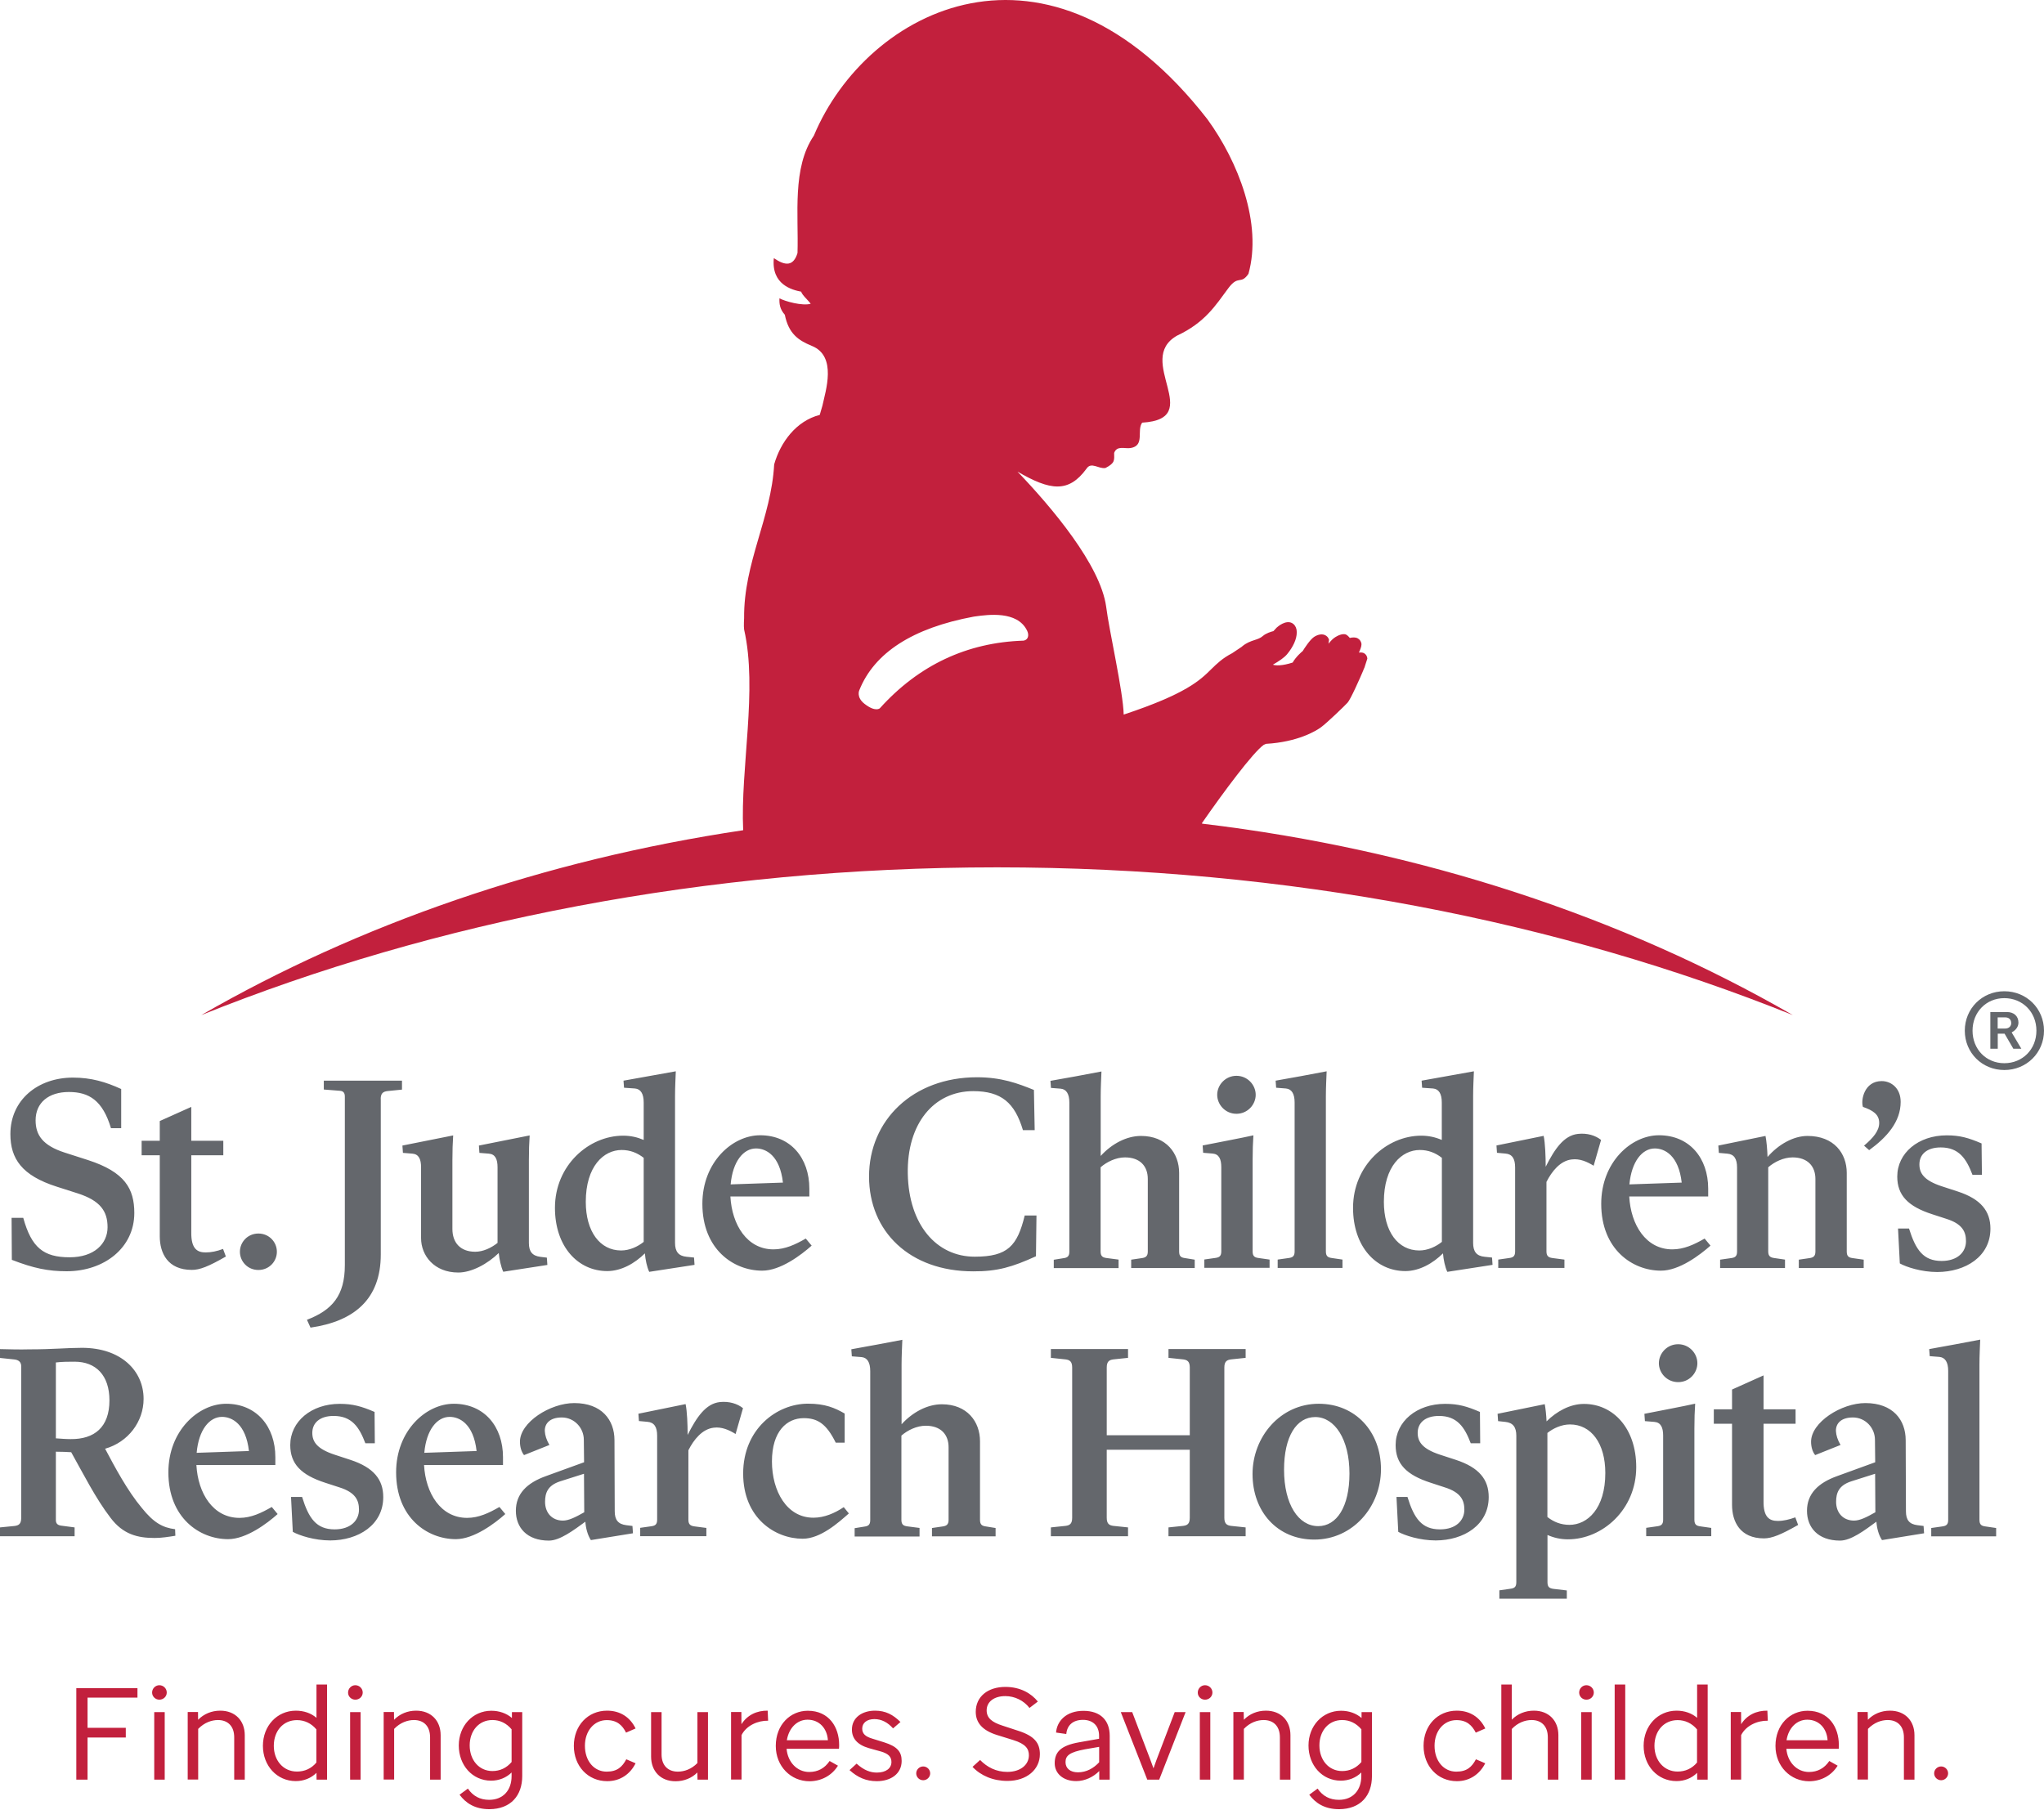 <svg xmlns="http://www.w3.org/2000/svg" xml:space="preserve" id="Layer_1" x="0" y="0" style="enable-background:new 0 0 2400 2125" version="1.1" viewBox="0 0 2400 2125"><style>.st0{fill:#64676c}.st1{fill:#c2203d}</style><path d="M2324.2 1784.7v-182.2c0-11 .6-21.1.9-29.4-11.8 2.4-47.6 8.9-59.9 11.1l.6 8.3 11.4.9c6.6.6 10.3 6 10.3 16.4v175c0 5.9-2.7 7.1-7.3 7.7l-12.6 1.8v9.8h76.2v-9.8l-12.3-1.8c-4.6-.6-7.3-1.8-7.3-7.8m-168.3-21.1c0-10.4 3-19.3 17.8-24.1l28-8.9.3 45.2c-10.5 6-18.3 9.8-25 9.8-13 0-21.1-9.2-21.1-22m53.9 44.9 49.4-8-.6-8.6-7.2-.9c-9.6-1.2-13.5-6.2-13.5-16.3l-.3-83.5c0-23.8-15-43.6-47.3-43.6-28.3 0-63.8 22.6-63.8 45.4 0 5.7 1.5 11.6 4.8 15.7l29.8-11.9c-3.6-6.2-5.1-11.3-5.4-16.3-.3-8.9 6-16 19.9-16 14.7 0 25.9 12.2 25.9 26.2l.3 26.4-44.8 16.3c-22.3 8-35.3 20.8-35.3 40.7 0 19.3 12.6 35 38.8 35 13 0 28.9-12.1 42.7-22.2.5 7.3 2.6 15.7 6.6 21.6m-98.5-17.8-3.3-8.9c-7.3 2.6-13.8 4.2-20.5 4.2-9.6 0-17.2-3.9-16.8-23.8v-90.3h37.6v-17h-37.6v-39.8l-37 16.6v23.2h-21.4v17h21.4v95.1c0 19.9 9.4 39.5 37.6 39.5 9.3-.1 19.8-4.3 40-15.8m-102 13.3v-9.8l-12.6-1.8c-4.5-.6-7.2-1.8-7.2-7.7v-107.3c0-10.7.3-20.8.9-29.1-11.7 2.7-47.5 9.5-59.6 11.9l.6 8.6 11.1.9c7.5.6 10.3 6.5 10.3 16v98.9c0 5.9-2.7 7.1-7.2 7.7l-12.7 1.8v9.8h76.4zm-16.3-203.2c0-11.6-9.6-22.3-22.6-22.3-13 0-22.6 10.7-22.6 22.3 0 11.6 9.6 22.2 22.6 22.2 13 .1 22.6-10.6 22.6-22.2m-149.6 71.9c25 0 41.5 22.3 41.5 57 0 41.9-21 60.9-42.1 60.9-9.9 0-18.4-3.3-25.9-9.2v-98.7c6.9-5.5 16.6-10 26.5-10m-3.9 194.9-15.3-1.8c-4.5-.6-7.2-1.8-7.2-7.7v-55.6c7.5 3.3 15.3 5.1 24.1 5.1 40.3 0 80.1-34.8 80.1-84.7 0-45.8-27.1-74.3-61.4-74.3-16.5 0-32.2 8.9-43.9 20.5-.3-7.4-1.2-15.4-2.1-20.2l-55.4 11.3.6 8.6 8.4.9c9.1.9 13 6.2 13 16.3v172c0 6-2.7 7.1-7.3 7.7l-12.6 1.8v9.8h79.2v-9.7zM1748 1758c0-20.5-11.1-34.7-38.5-43.7l-19-6.2c-20.5-6.8-25.9-15.2-25.9-25.5 0-11.9 9-19.9 25-19.9 21.3 0 30.1 13.1 37.3 32.1h11.1l-.3-36.8c-15.3-6.6-25.5-9.5-40.9-9.5-33.4 0-58.1 20.8-58.1 48.4 0 22 12.6 35.1 41.3 44.3l16.5 5.4c18.7 5.9 22.9 15.1 22.9 26.1 0 12.5-9.6 23.2-28.6 23.2-21.4 0-30.4-12.8-38.2-38.1h-12.9l2.1 41c7.5 4.2 25.3 10.1 44 10.1 33-.1 62.2-18.2 62.2-50.9m-163.5-27.7c0 39.2-15 61.8-36.7 61.8-23.2 0-40.1-25.6-40.1-66.3 0-38.9 14.5-61.8 36.7-61.8 22.7.1 40.1 25.9 40.1 66.3m-113.8.6c0 44.3 29.2 77 72.5 77 45.2 0 78.3-38.6 78.3-82.6 0-44-29.8-76.9-73.1-76.9-45.1 0-77.7 38.9-77.7 82.5m-146.2 62.7-17.2-1.8c-4.8-.6-7.8-2.4-7.8-9.5v-79.9h97.5v79.9c0 7.2-3 8.9-7.8 9.5l-17.2 1.8v10.4h90.6v-10.4l-17.1-1.8c-4.8-.6-7.9-2.4-7.9-9.5v-176.5c0-7.1 3-8.9 7.9-9.5l17.1-1.8v-10.4H1372v10.4l17.2 1.8c4.8.6 7.8 2.4 7.8 9.5v79.6h-97.5v-79.6c0-7.1 3-8.9 7.8-9.5l17.2-1.8v-10.4h-90.6v10.4l17.2 1.8c4.8.6 7.8 2.4 7.8 9.5v176.5c0 7.2-3 8.9-7.8 9.5l-17.2 1.8v10.4h90.6v-10.4zm-245 .6-13.9-1.8c-4.5-.6-7.2-1.8-7.2-7.7v-98.9c7.2-6.3 18-11.6 28.6-11.6 17.8 0 26.8 10.4 26.8 25.3v85.3c0 5.9-3 7.1-7.2 7.7l-12.3 1.8v9.8h74.7v-9.8l-11.1-1.8c-4.5-.6-7.2-1.8-7.2-7.7v-92.4c0-22.9-15-43.4-44.8-43.4-16.9 0-34.3 9.2-47.3 23.5v-69.8c0-11 .6-21.1.9-29.4-11.8 2.4-47.6 8.9-59.9 11.1l.6 8.3 11.4.9c6.6.6 10.2 6 10.2 16.4v175c0 5.9-2.7 7.1-7.2 7.7l-11.1 1.8v9.8h76.2v-10.1zm-173.1-78.1c0-35.4 17.5-50.8 37.3-50.8 15.9 0 26.5 6.2 37.6 28.8h10.5v-34.2c-11.4-6.6-22.9-11.6-43-11.6-37 0-76.2 30-76.2 82 0 52.6 37.7 76.6 69.9 76.6 21.1 0 42.4-19.3 54.2-29.7l-6-7.4c-10.5 7.1-22.9 12.4-35.5 12.4-31.4.1-48.8-31.3-48.8-66.1m-77.1 78.1-13.8-1.8c-4.2-.6-7.2-1.8-7.2-7.7V1703c6.3-12.5 16.3-25 29.8-26.5 9.3-1.2 18 2.7 25.6 7.4l8.7-30.3c-6.6-5.3-16.2-8.3-27.1-7.2-16.6 1.8-27.4 17.8-37.9 38.6 0-11.9-.6-27.9-2.4-36.2l-55.4 11.3.6 8.6 9.9.9c8.1.6 11.5 6.2 11.5 16.3v98.7c0 5.9-2.7 7.1-7.2 7.7l-12.7 1.8v9.8h77.7v-9.7zM640 1763.6c0-10.4 3-19.3 17.7-24.1l28-8.9.3 45.2c-10.5 6-18.4 9.8-25 9.8-12.9 0-21-9.2-21-22m53.8 44.9 49.4-8-.6-8.6-7.2-.9c-9.6-1.2-13.6-6.2-13.6-16.3l-.3-83.5c0-23.8-15-43.6-47.2-43.6-28.3 0-63.8 22.6-63.8 45.4 0 5.7 1.5 11.6 4.8 15.7l29.8-11.9c-3.6-6.2-5.1-11.3-5.4-16.3-.3-8.9 6-16 19.9-16 14.7 0 25.9 12.2 25.9 26.2l.3 26.4-44.9 16.3c-22.3 8-35.2 20.8-35.2 40.7 0 19.3 12.6 35 38.8 35 12.9 0 28.9-12.1 42.8-22.2.5 7.3 2.6 15.7 6.5 21.6M528 1663.8c11.7 0 28 8.3 31.6 40.1l-61.4 2.1c2.4-27.1 15-42.2 29.8-42.2m65.3 114.1-6.9-8.3c-12.3 7.1-24.4 12.8-37.9 12.8-31 0-48.8-28.8-50.6-62.1h92.7v-9.2c0-35.9-22-62.7-57.8-62.7-32.5 0-67.7 31.5-67.7 80.5 0 53.5 36.7 78.5 70.2 78.5 21.3-.1 45.7-18.5 58-29.5M450 1758c0-20.5-11.1-34.7-38.5-43.7l-18.9-6.2c-20.5-6.8-25.9-15.2-25.9-25.5 0-11.9 9-19.9 25-19.9 21.4 0 30.1 13.1 37.3 32.1h11.1l-.3-36.8c-15.3-6.6-25.6-9.5-40.9-9.5-33.4 0-58.1 20.8-58.1 48.4 0 22 12.6 35.1 41.2 44.3l16.6 5.4c18.7 5.9 22.9 15.1 22.9 26.1 0 12.5-9.6 23.2-28.6 23.2-21.4 0-30.4-12.8-38.2-38.1h-13l2.1 41c7.5 4.2 25.3 10.1 44 10.1 33-.1 62.2-18.2 62.2-50.9m-189.3-94.2c11.7 0 28 8.3 31.6 40.1l-61.4 2.1c2.4-27.1 15-42.2 29.8-42.2m65.3 114.1-6.9-8.3c-12.3 7.1-24.4 12.8-37.9 12.8-31 0-48.8-28.8-50.6-62.1h92.7v-9.2c0-35.9-22-62.7-57.8-62.7-32.5 0-67.8 31.5-67.8 80.5 0 53.5 36.7 78.5 70.2 78.5 21.4-.1 45.8-18.5 58.1-29.5m-243.2-88c-6.3 0-11.7-.6-17.2-.9v-89.1c7.5-.9 15.3-.9 22-.9 25 0 40.9 16 40.9 45.4 0 31.6-17.7 45.8-45.7 45.5m123.1 113.5-.3-7.7c-14.4-1.8-25-7.4-39.1-25-16.9-20.2-31.6-47.8-43.1-69.5 27.1-7.7 45.2-31.8 45.2-58.5 0-33.3-26.8-60-72.3-60-18 0-33.7 1.8-62 1.8-10.5.3-22.8 0-34.3-.3v10.4l17.1 1.8c4.8.6 7.8 3 7.8 8v178c0 7.2-3 8.9-7.8 9.5L0 1793.6v10.4h87.6v-10.4l-16-2.1c-3.9-.6-6-2.4-6-6.5v-80.3c6.6 0 13.6.3 18 .6 14.2 25.3 28.6 54.1 46.1 76.9 14.7 19.6 31.9 23.8 51.8 23.8 7.5.1 16.8-1.4 24.4-2.6M2337.1 1442.8c0-20.5-11.1-34.8-38.5-43.7l-19-6.2c-20.5-6.8-25.9-15.2-25.9-25.6 0-11.9 9-19.9 25-19.9 21.3 0 30.1 13.1 37.3 32.1h11.1l-.4-36.8c-15.3-6.6-25.6-9.5-40.9-9.5-33.4 0-58.1 20.8-58.1 48.4 0 22 12.6 35.1 41.2 44.3l16.6 5.4c18.7 5.9 22.9 15.2 22.9 26.2 0 12.5-9.6 23.2-28.6 23.2-21.4 0-30.4-12.8-38.3-38.1h-12.9l2.1 41c7.5 4.2 25.3 10.1 44 10.1 33.2-.1 62.4-18.2 62.4-50.9m-130.6-124.2c0 9.2-6.9 17.5-17.8 26.7l6 5.3c20.8-15.1 37-33.3 37-56.7 0-15.8-10.8-24.4-22.3-24.4-20.4 0-24.7 22.3-22 30.3 11.5 4 19.1 8.7 19.1 18.8m-110.8 160.5-12.3-1.8c-4.2-.6-7.2-1.8-7.2-7.7v-98.9c7.2-6.3 18-11.6 28.6-11.6 17.7 0 26.8 10.4 26.8 25.3v85.3c0 5.9-3 7.1-7.2 7.7l-12.3 1.8v9.8h76.2v-9.8l-12.7-1.8c-4.5-.6-7.2-1.8-7.2-7.7v-92.4c0-22.9-15-43.4-46.1-43.4-16.3 0-34 9.8-46.9 24.7-.3-8.6-1.2-19-2.4-24.7l-55.4 11.3.6 8.6 9.9.9c8.1.6 11.5 6.2 11.5 16.3v98.7c0 5.9-2.7 7.1-7.3 7.7l-12.6 1.8v9.8h76.2v-9.9zM1943 1348.6c11.8 0 28 8.3 31.6 40.1l-61.4 2.1c2.5-27 15.1-42.2 29.8-42.2m65.4 114.1-6.9-8.3c-12.3 7.1-24.4 12.7-37.9 12.7-31 0-48.8-28.8-50.6-62.1h92.7v-9.2c0-36-22-62.7-57.8-62.7-32.5 0-67.8 31.5-67.8 80.5 0 53.5 36.7 78.5 70.1 78.5 21.5.1 45.8-18.4 58.2-29.4m-171.6 16.4-13.8-1.8c-4.2-.6-7.2-1.8-7.2-7.7v-81.7c6.3-12.5 16.3-25 29.8-26.4 9.3-1.2 18 2.7 25.6 7.4l8.7-30.3c-6.6-5.3-16.3-8.3-27.1-7.1-16.6 1.8-27.4 17.8-37.9 38.6 0-11.9-.6-28-2.4-36.3l-55.4 11.3.6 8.6 9.9.9c8.1.6 11.4 6.2 11.4 16.3v98.7c0 5.9-2.7 7.1-7.2 7.7l-12.6 1.8v9.8h77.7v-9.8zm-211.9-67.8c0-41.9 21.1-60.9 42.2-60.9 9.9 0 18.3 3.3 25.9 9.2v98.7c-6.9 5.6-16.6 10.1-26.5 10.1-25.1 0-41.6-22.3-41.6-57.1m127.6 74-.6-8.6-8.7-.9c-9.6-.9-13.5-6.2-13.5-16.3v-172.1c0-11 .6-21.1.9-29.4l-61.4 11 .6 8.3 12.9.9c6.6.6 10.2 6 10.2 16.4v44c-7.5-3.2-15.4-5-24.1-5-40.4 0-80.1 34.8-80.1 84.7 0 45.7 27.1 74.3 61.4 74.3 16.6 0 32.5-9.2 44.2-20.8.6 7.4 2.4 16.1 5.1 21.7l53.1-8.2zm-195.7-15.7v-182.2c0-11 .6-21.1.9-29.4-11.7 2.4-47.6 8.9-59.9 11l.6 8.3 11.5.9c6.6.6 10.2 6 10.2 16.4v175c0 5.9-2.7 7.1-7.2 7.7l-12.7 1.8v9.8h76.1v-9.8l-12.3-1.8c-4.4-.6-7.2-1.8-7.2-7.7m-66.1 19.3v-9.8l-12.6-1.8c-4.6-.6-7.3-1.8-7.3-7.7v-107.3c0-10.7.3-20.8.9-29.1-11.8 2.7-47.6 9.5-59.6 11.9l.6 8.6 11.1.9c7.5.6 10.2 6.5 10.2 16v98.9c0 5.9-2.7 7.1-7.2 7.7l-12.7 1.8v9.8h76.6zm-16.3-203.3c0-11.6-9.6-22.3-22.6-22.3-12.9 0-22.6 10.7-22.6 22.3 0 11.6 9.6 22.3 22.6 22.3 13 0 22.6-10.7 22.6-22.3m-161.1 193.5-13.8-1.8c-4.5-.6-7.2-1.8-7.2-7.7v-98.9c7.2-6.3 18-11.6 28.6-11.6 17.8 0 26.8 10.4 26.8 25.3v85.3c0 5.9-3 7.1-7.2 7.7l-12.3 1.8v9.8h74.6v-9.8l-11.1-1.8c-4.5-.6-7.2-1.8-7.2-7.7v-92.4c0-22.9-15-43.4-44.8-43.4-16.9 0-34.3 9.2-47.3 23.5v-69.8c0-11 .6-21.1.9-29.4-11.7 2.4-47.6 8.9-59.9 11l.6 8.3 11.4.9c6.6.6 10.2 6 10.2 16.4v175c0 5.9-2.7 7.1-7.2 7.7l-11.1 1.8v9.8h76.1v-10zm-96.9-3.9.6-47.9h-13.8c-8.7 35.7-19.9 48.4-58.7 48.4-45.1 0-77.4-37.7-78.6-97.2-1.2-58.8 30.4-97.2 76.8-97.2 33.1 0 48.8 13.7 58.4 45.8h13.8l-.9-47.2c-19-7.7-38.2-14.9-66.8-14.9-75.3 0-126.8 50.5-126.8 116.5 0 64.5 47.6 111.4 122.2 111.4 28.6.2 46.4-5.2 73.8-17.7m-328.7-126.6c11.8 0 28 8.3 31.6 40.1l-61.4 2.1c2.4-27 15-42.2 29.8-42.2m65.3 114.1-6.9-8.3c-12.3 7.1-24.4 12.7-37.9 12.7-31 0-48.8-28.8-50.6-62.1h92.7v-9.2c0-36-22-62.7-57.8-62.7-32.5 0-67.8 31.5-67.8 80.5 0 53.5 36.7 78.5 70.2 78.5 21.4.1 45.8-18.4 58.1-29.4m-265.2-51.4c0-41.9 21.1-60.9 42.1-60.9 9.9 0 18.3 3.3 25.9 9.2v98.7c-6.9 5.6-16.6 10.1-26.5 10.1-24.9 0-41.5-22.3-41.5-57.1m127.7 74-.6-8.6-8.7-.9c-9.6-.9-13.6-6.2-13.6-16.3v-172.1c0-11 .6-21.1.9-29.4l-61.4 11 .6 8.3 12.9.9c6.6.6 10.2 6 10.2 16.4v44c-7.5-3.2-15.3-5-24.1-5-40.3 0-80.1 34.8-80.1 84.7 0 45.7 27.1 74.3 61.4 74.3 16.6 0 32.5-9.2 44.2-20.8.6 7.4 2.4 16.1 5.1 21.7l53.2-8.2zm-224.6 8.1 51.8-8-.6-8.6-7.5-.9c-9.6-1.2-13.6-6.2-13.6-16.3v-97.2c0-10.7.3-20.8.9-29.1l-59.6 11.9.6 8.6 11.1.9c7.5.6 10.2 6.5 10.2 16v88.8c-7.5 6-17.1 10.4-26.2 10.4-17.8 0-26.8-11-26.8-26.7v-80.8c0-10.7.3-20.8.9-29.1l-59.6 11.9.6 8.6 11.1.9c7.5.6 10.2 6.5 10.2 16v83.2c0 20.5 15.4 40.4 43.7 40.4 15.7 0 34.3-10.1 47.5-22.9.8 7.7 2.6 16 5.3 22M447 1290.7c0-7.1 3-8.9 8.1-9.5l16.9-1.7V1269h-91.8v10.4l19 1.5c3.9.3 5.7 2.4 5.7 6.8v197.9c0 35.9-15 52.9-44.5 64.2l4.2 9.2c51.2-7.4 82.5-33.3 82.5-85.9v-182.4zm-121.9 179.2c0-11.3-9-21.4-21.7-21.4-12.6 0-21.7 10.1-21.7 21.4 0 11.3 9 21.4 21.7 21.4s21.7-10.1 21.7-21.4m-59.9 5.6-3.3-8.9c-7.2 2.7-13.9 4.1-20.4 4.1-9.6 0-17.2-3.9-16.9-23.8v-90.3h37.6v-17h-37.6v-39.8l-37 16.6v23.2h-21.3v17h21.3v95.1c0 19.9 9.4 39.5 37.6 39.5 9.3.1 19.8-4.1 40-15.7m-107.5-51.1c0-28.5-11.1-48.1-54.2-62.1l-27.7-8.9c-25.6-8.3-34-20.5-34-37.8 0-20.8 15.3-33.3 39.1-33.3s39.7 10.1 49.4 42.5h12v-46c-18.1-8.3-35.2-13.4-56.6-13.4-41.5 0-73.5 26.4-73.5 66.3 0 28.8 13.3 48.7 54.5 61.8l24.4 7.8c26.8 8.6 35.2 21.1 35.2 39.8 0 19.3-15.6 35.3-44.5 35.3-30.7 0-44.8-11.3-54.5-46.3H13.6l.3 49.3c25.3 9.8 42.4 13.4 64.4 13.4 43.9 0 79.4-27.4 79.4-68.4M2353.4 1248.5c-21.3 0-37.3-16.4-37.3-38.2 0-21.8 16-38.2 37.3-38.2 21.5 0 37.7 16.4 37.7 38.2 0 21.8-16.2 38.2-37.7 38.2m0-84.5c-26 0-46.4 20.3-46.4 46.3 0 26 20.4 46.2 46.4 46.2 26.1 0 46.6-20.3 46.6-46.2 0-26-20.5-46.3-46.6-46.3" class="st0"/><path d="M2354.3 1207.8h-8.7v-13.1h9.1c4.1 0 6.8 2.6 6.8 6.7.1 3.1-2.2 6.4-7.2 6.4m8.1 4.3c4.8-2.6 7.6-6.7 7.6-11.3 0-7.5-5.3-12.4-13.5-12.4H2337v43.1h8.7v-17.7h8l10.3 17.7h9.4l-11.4-19.2.4-.2z" class="st0"/><path d="M1206.9 748.2c-1.3 3.8-5.2 4.1-5.2 4.1-66.3 2.1-123 28.8-168.6 79.4 0 0-5.1 4.9-18-5.2-9.9-7.7-6.2-15.8-6.2-15.8 17.6-44.2 62.8-73.3 134.4-86.6l2.1-.3c14.7-2 48.7-6.7 60.3 16.2 0-.1 2.5 4.3 1.2 8.2m204.7 219-.4-.5c25.3-36.5 60.2-83.4 72.7-92.1.9-.4 1.5-.7 2.5-1.1 37.7-2.2 58.9-15.3 64.4-19.3 7.1-5.1 28-25.3 31.4-29 3.6-3.8 14.4-28.3 18.8-38.6l-.5.9 1.8-4.1.3-1.1 2.9-8.9c-.1-2.7-1.6-5.1-3.9-6.4-1.7-.9-3.8-.9-6-.7.1-.2.2-.5.2-.5 1.3-2.8 2.8-6.5 2.8-9.1v-.6c-.4-2.8-1.9-5.1-4.4-6.5-2.5-1.4-5.8-1.3-9.3-.5-1.8-2.2-3.6-3.6-4.1-3.8-.7-.5-4.9-2-12.5 2.6-3 1.7-6 4.9-8.4 8 .3-2.3.6-4.7.6-4.7-.7-2.5-2.6-4.6-5.1-5.6-3.6-1.4-8.2-.5-12.6 2.4-4.8 3.3-11.3 13.4-13.2 16.5-1.6 1.3-8 6.8-11.8 13.5-12.3 4-20 3.7-23.2 2.5 7.5-4.3 13.4-8.4 16.6-12.2 7.3-8.8 11.4-18 11.4-25.5 0-1.3-.1-2.5-.3-3.7-.8-3.5-2.6-6.1-5.3-7.5-7.4-3.7-16.2 3.8-17.9 5.3-.1.2-2.6 2.8-3.9 4.2-2.8.7-8.6 2.4-12.5 5.8-2.7 2.4-6 3.5-9.7 4.7-4.6 1.5-9.7 3.3-14.7 7.6l-.4.3c.1-.1.2-.2.4-.2-.9.6-9 6-11.5 7.7-11.7 6.1-17.8 12.2-24.5 18.7-13.1 13-29.5 29.1-102.9 53.4-.6-26.9-17.2-99.1-20.6-126.8-6.8-48.8-63.4-116-104.1-158.5 38.4 22.3 59.9 25.4 81-3.4 5.6-8.7 14.4.7 22.4-.9 11.6-6 10.1-9.3 10.1-17.7 3.4-9 12.5-4.6 19.3-5.7 17.1-2.8 6.9-20.8 13.6-29.8 75.2-4.5-9.6-73.6 41-102.2 32.9-15.4 45.4-35.8 60.1-55.6 12.1-16.3 14.6-3.6 23.7-17 16.4-58.9-11.9-131.6-48.3-181.6-186.8-239.9-399.9-129.2-462 19.4-25.7 37.8-17.8 92.7-19.2 137.8-4.8 15.7-14.3 15.3-27.8 6-3.1 31.1 21.3 37.3 32.1 39.4 1.1 4 8.2 10 11.2 14.2-9.7 2.8-30.1-2.8-36.7-6.4-.3 7 .6 12.8 6.3 19.3 4.5 22.2 15.7 30 31.8 36.6 29.9 12.1 15.9 53.2 12.4 70-1.1 3.7-2.2 7.4-3.2 11-27.7 7.1-46.1 32.1-53.5 58.1-3.4 63-35.9 115.3-35.3 180.5 0 0-.6 9.5 0 13.4 16.1 70.5-4.5 163-1.1 235.7-235.3 35.1-451.7 110.7-636.3 217.1 273.7-110.1 593.1-173.5 934.4-173.5 341.3 0 660.7 63.4 934.4 173.5-199.5-115-436.1-194.1-693.5-224.8M102.8 2089.8v-49.5h44.9v-11.4h-44.9v-35.4h58.6v-11.1H89.6v107.4h13.2zm84.3-93.9c4.8 0 8.7-3.7 8.7-8.4s-3.9-8.6-8.7-8.6c-4.6 0-8.5 3.9-8.5 8.6 0 4.7 3.9 8.4 8.5 8.4m6.3 14.6h-12.3v79.3h12.3v-79.3zm62.6 9.3c11.2 0 19 6.9 19 20.3v49.7h12.4v-52.2c0-17-11.2-28.8-28.8-28.8-10.1 0-19.2 3.8-26 10.7l-.1-9.1h-12.1v79.3h12.3v-59.5c7.2-7.4 15.7-10.4 23.3-10.4m115.7 70H384v-111.7h-12.4v39.1c-6.4-5.5-14.8-8.4-24.3-8.4-22.1.1-38.6 17.9-38.6 41.3 0 23.3 16.4 41.4 38.6 41.4 9.5 0 18-3.5 24.3-9.7l.1 8zm-50.2-39.7c0-17.5 11-30.2 27.2-30.2 8.8 0 16.8 3.7 22.8 10.9v38.9c-5.9 7.1-13.8 10.6-22.8 10.6-16.2 0-27.2-13.1-27.2-30.2m95.7-54.2c4.8 0 8.7-3.7 8.7-8.4s-3.9-8.6-8.7-8.6c-4.6 0-8.5 3.9-8.5 8.6-.1 4.7 3.9 8.4 8.5 8.4m6.2 14.6h-12.3v79.3h12.3v-79.3zm62.7 9.3c11.2 0 18.9 6.9 18.9 20.3v49.7h12.4v-52.2c0-17-11.2-28.8-28.8-28.8-10.1 0-19.2 3.8-25.9 10.7l-.1-9.1h-12.1v79.3h12.3v-59.5c7.1-7.4 15.7-10.4 23.3-10.4m127.1 65.7v-75h-12.1v6.9c-6.4-5.5-14.8-8.5-24.3-8.5-21.9.1-38.1 17.9-38.1 40.8 0 23.2 16 41.3 37.9 41.3 9.5 0 17.9-3.5 24.1-9.6v4.3c0 16.6-10 27.8-26.3 27.8-10.9 0-19.1-4.5-25-13.2l-9.8 7.2c7.3 9.8 17.9 17 35.1 17 25.1-.2 38.5-16 38.5-39m-61.7-35.9c0-17 10.7-29.8 26.7-29.8 8.7 0 16.5 3.7 22.5 10.9v38.4c-5.9 7-13.7 10.6-22.5 10.6-15.9 0-26.7-13.1-26.7-30.1m161.3-40.8c-22.5 0-39 17.5-39 41.3 0 23.9 16.6 41.5 39.2 41.5 15.6 0 27.1-8.6 33.3-21l-10.9-4.7c-4.8 8.9-10.6 14.5-23.1 14.5-14.6 0-25.5-12.3-25.5-30.4 0-17.5 10.9-30.1 25.6-30.1 12.2 0 18.4 6.1 22.7 14.7l11.2-4.9c-6.4-13.1-17.9-20.9-33.5-20.9m106.2 81h12.3v-79.3h-12.4v59.8c-7 7.2-15.4 10.1-23 10.1-11.2 0-19.1-6.9-19.1-20.2v-49.7h-12.3v52.2c0 17 11 29 28.7 29 9.8 0 19-3.6 25.6-10.3l.2 8.4zm82.9-69.2-.5-11.8c-12.6-.2-23.9 5-30.8 15.9l-.1-14.3h-12.1v79.3h12.3v-52.2c5.7-11.4 19.4-17.2 31.2-16.9m82 52.8-9.8-5.5c-5.8 8.6-13.8 12.9-24 12.9-14.1 0-25.2-11.5-26.5-27.2h61.5c.2-1.7.2-3.1.2-4.7 0-20.6-11.8-40-36.8-40-20.5 0-37.6 16.4-37.6 41.3 0 24.1 17.8 41.5 39.6 41.5 13.7-.1 26.1-6.5 33.4-18.3m-35.7-54c14 0 23 10.4 23.9 24.1h-48.2c2.4-14.6 12.2-24.1 24.3-24.1m49.3 59.2c9.5 8.6 19.4 13 32 13 16.8 0 29.2-8.9 29.2-23.8 0-10.7-5.2-17-20.5-21.8l-14.1-4.4c-7.6-2.3-11.7-5.5-11.7-11.7 0-6.6 5.3-11.2 14.3-11.2 8.5 0 15.8 4 21.9 10.9l8.7-7.5c-8.7-8.6-17.4-13.3-29.9-13.3-14.9 0-27.1 8-27.1 22.2 0 10.3 6.2 17.8 19.9 21.8l14.7 4.1c8.1 2.5 11.8 6 11.8 12.2 0 7.2-6.2 12.4-17.1 12.4-7.5 0-15.1-2.6-23.8-10.5l-8.3 7.6zm86.5-4.3c-4.5 0-8.2 3.7-8.2 8.1 0 4.5 3.7 8.1 8.2 8.1 4.5 0 8.2-3.7 8.2-8.1 0-4.4-3.7-8.1-8.2-8.1m98.9 17c22.8 0 38.1-13.5 38.1-31.4 0-12.9-6.1-21.3-25.5-27.5l-18.6-6.1c-12.4-4-18.4-9-18.4-17.9 0-9.8 8.4-16.7 21.9-16.7 11 0 21.6 5.1 28.4 13.9l9.8-7.5c-7.6-9.5-20.4-17.2-38.1-17.2-20.5 0-34.8 11.3-34.8 29.3 0 13 8.2 21.9 24.7 27.1l19.3 6c14.8 4.6 18.4 10.4 18.4 17.9 0 11.2-10 19.5-25.3 19.5-13.2 0-23.7-5.5-32-14l-8.9 8.1c9.8 10.4 24.2 16.5 41 16.5m107.8-1.5h12.3v-51.5c0-18.1-10.9-29.3-30.8-29.3-20.7 0-31.2 12.3-32.2 25.5l12 1.7c.9-10.1 7.6-16.6 19.6-16.6 11.8 0 18.9 7.1 18.9 18.7v3.5l-23.8 4.2c-20.6 3.7-28.3 11-28.3 24.5 0 12.1 10 21 25.2 21 10.3 0 20.2-4.8 27.1-11.8v10.1zm-39.6-20.6c0-7.8 5.1-11.7 22.7-15l16.8-2.9v18.1c-6.4 6.9-14.8 11.8-24.9 11.8-9 0-14.6-4.6-14.6-12m141-58.7h-12.8l-21.3 55.9-3.6 10.1-3.7-10.1-21.3-55.9H1316l31.1 79.3h14l31-79.3zm22.8-14.6c4.8 0 8.7-3.7 8.7-8.4s-3.9-8.6-8.7-8.6c-4.7 0-8.5 3.9-8.5 8.6-.1 4.7 3.8 8.4 8.5 8.4m6.2 14.6h-12.3v79.3h12.3v-79.3zm62.7 9.3c11.2 0 19 6.9 19 20.3v49.7h12.4v-52.2c0-17-11.2-28.8-28.8-28.8-10.1 0-19.3 3.8-25.9 10.7l-.2-9.1h-12.1v79.3h12.3v-59.5c7.1-7.4 15.6-10.4 23.3-10.4m127.1 65.7v-75h-12.2v6.9c-6.4-5.5-14.7-8.5-24.2-8.5-21.9.1-38.1 17.9-38.1 40.8 0 23.2 16 41.3 37.9 41.3 9.5 0 17.9-3.5 24.1-9.6v4.3c0 16.6-10 27.8-26.3 27.8-10.9 0-19.1-4.5-25-13.2l-9.8 7.2c7.3 9.8 17.9 17 35.1 17 25.2-.2 38.5-16 38.5-39m-61.7-35.9c0-17 10.7-29.8 26.7-29.8 8.7 0 16.5 3.7 22.6 10.9v38.4c-5.9 7-13.7 10.6-22.6 10.6-15.9 0-26.7-13.1-26.7-30.1m161.3-40.8c-22.6 0-39 17.5-39 41.3 0 23.9 16.6 41.5 39.1 41.5 15.5 0 27-8.6 33.3-21l-10.9-4.7c-4.8 8.9-10.5 14.5-23.1 14.5-14.6 0-25.5-12.3-25.5-30.4 0-17.5 10.9-30.1 25.7-30.1 12.1 0 18.3 6.1 22.7 14.7l11.2-4.9c-6.4-13.1-17.9-20.9-33.5-20.9m87.9 11c11.2 0 19 6.9 19 20.3v49.7h12.4v-52.2c0-17-11.2-28.8-28.8-28.8-10.1 0-19.3 3.8-25.9 10.6v-41.3h-12.3v111.7h12.3v-59.5c7.1-7.5 15.7-10.5 23.3-10.5m64.3-23.9c4.8 0 8.7-3.7 8.7-8.4s-3.9-8.6-8.7-8.6c-4.7 0-8.5 3.9-8.5 8.6 0 4.7 3.8 8.4 8.5 8.4m6.2 14.6h-12.3v79.3h12.3v-79.3zm27 79.3h12.4v-111.7h-12.4v111.7zm96.9 0h12.3v-111.7h-12.4v39.1c-6.4-5.5-14.8-8.4-24.2-8.4-22.1.1-38.6 17.9-38.6 41.3 0 23.3 16.3 41.4 38.6 41.4 9.5 0 18-3.5 24.2-9.7l.1 8zm-50.2-39.7c0-17.5 11.1-30.2 27.2-30.2 8.8 0 16.8 3.7 22.8 10.9v38.9c-5.9 7.1-13.9 10.6-22.8 10.6-16.1 0-27.2-13.1-27.2-30.2m133.1-29.5-.5-11.8c-12.6-.2-24 5-30.8 15.9l-.1-14.3h-12.1v79.3h12.2v-52.2c5.8-11.4 19.4-17.2 31.3-16.9m82 52.8-9.8-5.5c-5.8 8.6-13.8 12.9-23.9 12.9-14.1 0-25.2-11.5-26.5-27.2h61.5c.1-1.7.1-3.1.1-4.7 0-20.6-11.8-40-36.8-40-20.5 0-37.6 16.4-37.6 41.3 0 24.1 17.8 41.5 39.6 41.5 13.7-.1 26.1-6.5 33.4-18.3m-35.7-54c14 0 23 10.4 23.9 24.1h-48.2c2.3-14.6 12.1-24.1 24.3-24.1m94.5.4c11.2 0 19 6.9 19 20.3v49.7h12.4v-52.2c0-17-11.2-28.8-28.8-28.8-10.1 0-19.3 3.8-25.9 10.7l-.2-9.1h-12v79.3h12.3v-59.5c7.1-7.4 15.6-10.4 23.2-10.4m62.7 54.5c-4.5 0-8.2 3.7-8.2 8.1 0 4.5 3.8 8.1 8.2 8.1 4.5 0 8.2-3.7 8.2-8.1 0-4.4-3.7-8.1-8.2-8.1" class="st1"/></svg>